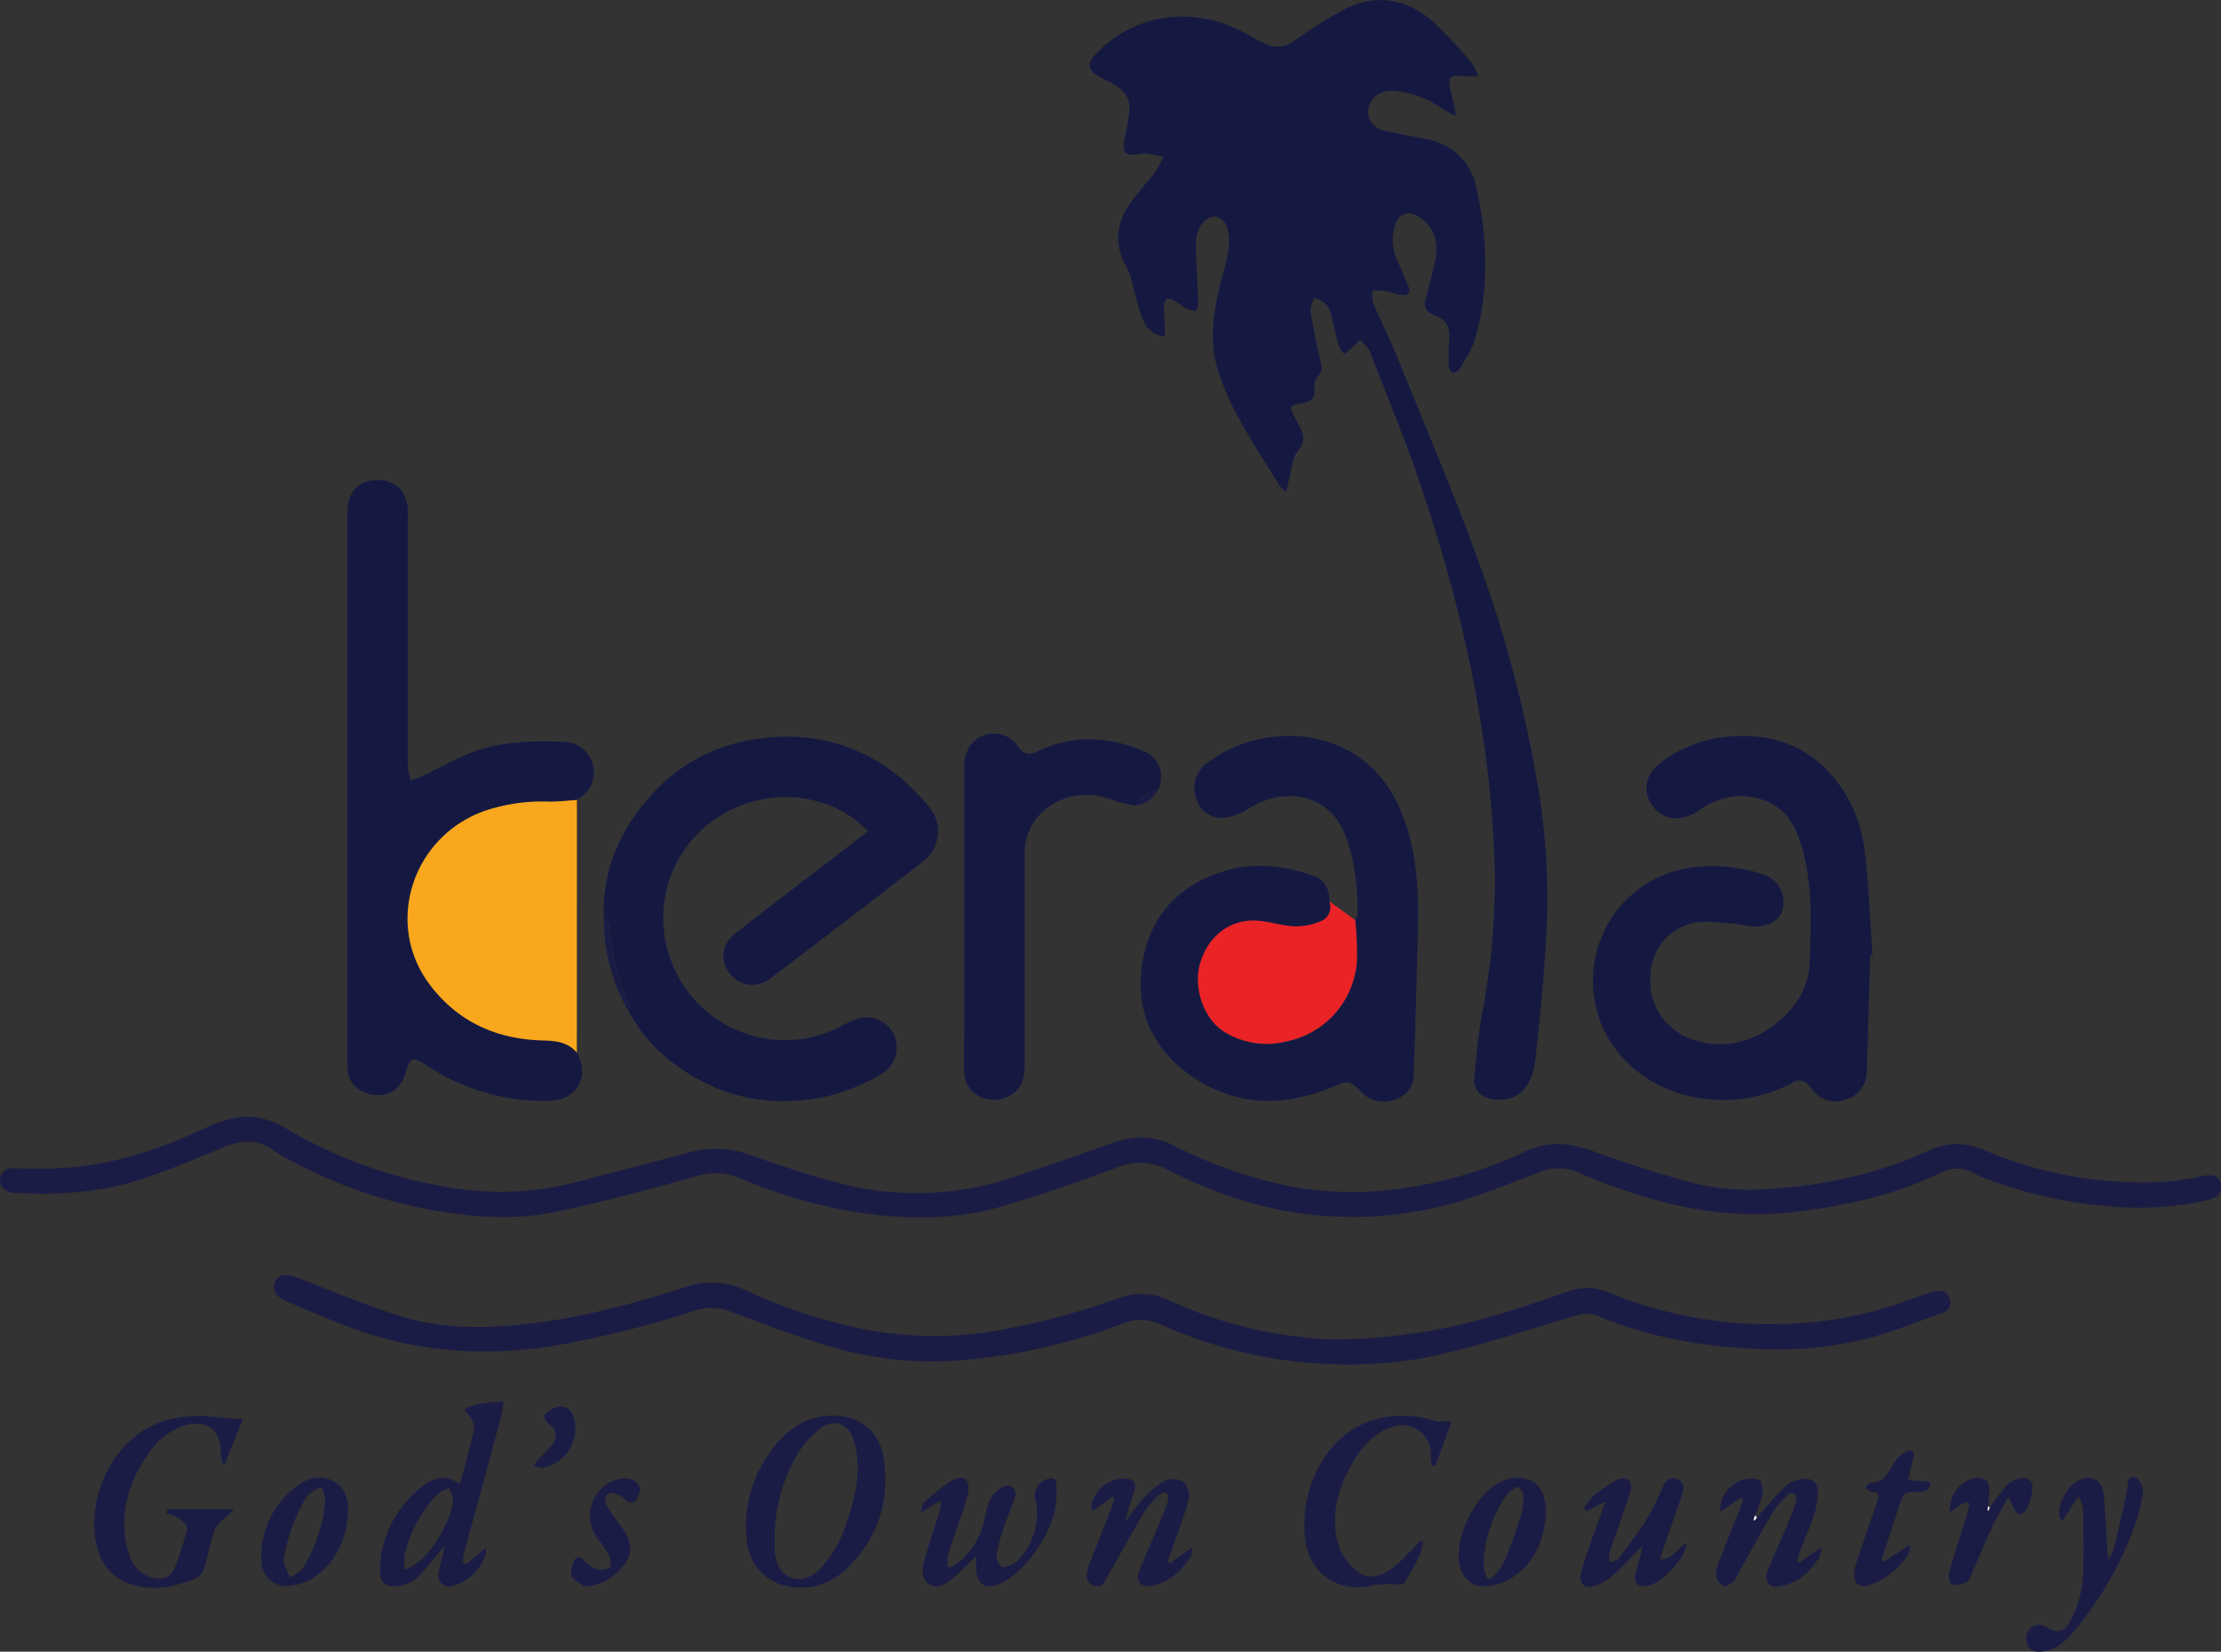 <svg xmlns="http://www.w3.org/2000/svg" viewBox="0 0 455.08 338.52"><rect x="0" y="0" width="455.08" height="338.52" fill="#333333" stroke="none"/><defs><style>.cls-1{fill:#151942;}.cls-2{fill:#1b1c45;}.cls-3{fill:#f9a71d;}.cls-4{fill:#ea2327;}.cls-5{fill:#fefefe;}</style></defs><g id="Layer_2" data-name="Layer 2"><g id="Layer_1-2" data-name="Layer 1"><path class="cls-1" d="M302.88,15.58a30.23,30.23,0,0,1-3.61,0c-1.9-.26-2.48.18-2.23,2.09.15,1.14.56,2.23.81,3.36.16.73.26,1.47.48,2.81-1.3-.72-2.18-1.14-3-1.66a19.93,19.93,0,0,0-9.43-3.53c-1.79-.11-3.49.16-4.65,1.72-1.94,2.61-.73,5.73,2.55,6.46,2.81.63,5.66,1.08,8.47,1.68a12.59,12.59,0,0,1,10.29,10.22c2.24,10.2,2.56,20.47-.27,30.62-.64,2.28-2.11,4.33-3.31,6.42a1.6,1.6,0,0,1-1.43.63,1.83,1.83,0,0,1-.73-1.41c0-1.73,0-3.46.12-5.19.17-3-.45-4.21-3.27-5.33-1.7-.68-2-1.72-1.54-3.33.73-2.71,1.46-5.43,2-8.18.76-3.7-.68-7-3.58-8.62-2.09-1.16-3.81-.63-4.64,1.6a10,10,0,0,0,.56,7.83c.74,1.63,1.48,3.26,2.12,4.93.55,1.39-.12,2-1.48,1.74-1.13-.19-2.22-.62-3.34-.82a19.63,19.63,0,0,0-2.55-.11,8.14,8.14,0,0,0,.17,2.68c1.7,4,3.67,7.9,5.29,11.94,7.11,17.68,14.78,35.13,20.46,53.36a265.46,265.46,0,0,1,8.22,35.06,137.73,137.73,0,0,1,1.37,30.7c-.45,7.86-1.24,15.71-2.09,23.54-.28,2.57-.93,5.18-3,7.1s-6.63,2-8.51.16a3.59,3.59,0,0,1-1.09-2.51,134.83,134.83,0,0,1,1.68-14.06,141.76,141.76,0,0,0,2.21-37c-1.6-25.22-7.41-49.54-15.63-73.33-2.85-8.27-6.25-16.36-9.41-24.53a3.7,3.7,0,0,0-.47-1.05c-.54-.68-1.15-1.3-1.73-1.95-.56.55-1.1,1.13-1.68,1.66s-1,.87-1.55,1.3a7.2,7.2,0,0,1-1.18-1.79c-.6-2.09-1-4.22-1.55-6.33a4.25,4.25,0,0,0-3.5-3.39c-.25.92-.81,1.89-.68,2.75.53,3.4,1.21,6.78,2,10.13.3,1.27.5,2.25-.63,3.28a2.94,2.94,0,0,0-.6,2.27c.31,2.12-.76,2.86-2.6,3.16-2.58.42-2.6.51-1.44,2.85.26.52.49,1,.79,1.54,1.16,1.89,1.46,3.49-.23,5.49-1,1.24-1.11,3.31-1.57,5-.25.94-.41,1.92-.7,3.25-.68-.57-1.09-.77-1.29-1.1-2.79-4.52-5.72-9-8.26-13.64a50.8,50.8,0,0,1-4.64-10.69c-1.51-5.46-.78-11.06.51-16.54.6-2.56,1.42-5.07,1.83-7.65a10.23,10.23,0,0,0-.35-4.7,3.58,3.58,0,0,0-2.5-2.16,4.24,4.24,0,0,0-2.88,2,7.51,7.51,0,0,0-.94,3.86c0,3.84.35,7.67.48,11.5a8.93,8.93,0,0,1-.42,2.13,10.66,10.66,0,0,1-2.13-.61c-.85-.44-1.57-1.13-2.4-1.59-1.38-.76-2-.39-2.05,1.22s.14,3.2.21,4.81a11.57,11.57,0,0,1-.13,1.32,5.14,5.14,0,0,1-4.29-3.13,34.31,34.31,0,0,1-1.62-5.09c-.62-2.06-.91-4.32-1.94-6.16a11.19,11.19,0,0,1,.05-11.71c1.58-2.73,3.93-5,5.84-7.55a23.07,23.07,0,0,0,1.74-3.17c-1.13-.22-2.25-.48-3.38-.66a4.67,4.67,0,0,0-1.34.08c-3.39.43-3.87-.11-3.16-3.52.27-1.31.54-2.63.75-4,.55-3.4-.27-5.13-3.23-6.86-1.05-.61-2.18-1.1-3.23-1.72-1.79-1.07-2.05-2.41-.66-3.93a24,24,0,0,1,20.52-8,26,26,0,0,1,10.88,3.51c1.22.7,2.47,1.36,3.75,1.95a5.47,5.47,0,0,0,5.79-.56A97.48,97.48,0,0,1,275.27,2c6.65-3.42,13-2.31,18.51,2.58a95,95,0,0,1,7.73,8.3A12.69,12.69,0,0,1,302.88,15.58Z"/><path class="cls-1" d="M118.19,215.72c2.76,5,0,9.8-5.67,9.89a43.18,43.18,0,0,1-25.2-7.33c-2.72-1.81-3.38-1.56-4.18,1.53s-3.2,4.94-6.35,4.61c-3.36-.35-5.51-2.41-5.59-5.71-.11-4.61,0-9.24,0-13.86q0-50,0-99.93c0-4.08,2.29-6.53,6.13-6.54s6.27,2.6,6.27,6.69v51.4a6.4,6.4,0,0,0,0,1.16c.15.78.36,1.56.54,2.33.8-.29,1.62-.53,2.38-.89,3.51-1.67,6.9-3.67,10.54-5,6.11-2.22,12.57-2.27,19-2a6.1,6.1,0,0,1,5.32,4.36c.83,3.17-.15,5.5-3.15,7.52-1.9.13-3.81.38-5.72.34a36.74,36.74,0,0,0-13.23,1.91c-15,5.36-20.61,23.36-11.05,35.79,5.8,7.54,13.82,11,23.23,11.21C114.07,213.31,116.39,213.65,118.19,215.72Z"/><path class="cls-2" d="M8.29,239.48c11.52.18,22.26-3,32.61-7.77,3.89-1.78,7.79-3.45,12.19-2.6a15.09,15.09,0,0,1,4.65,1.65,95.92,95.92,0,0,0,35.91,12.83,60.49,60.49,0,0,0,23.66-1.14c8-2.07,16.07-4.2,24.11-6.29a20.62,20.62,0,0,1,12.28.55c6.21,2.15,12.45,4.35,18.84,5.9a61.67,61.67,0,0,0,34.32-1.1c7.06-2.31,14.07-4.75,21.06-7.26,4.2-1.51,8.26-1.61,12.3.4a95,95,0,0,0,24.41,8.54,70.54,70.54,0,0,0,22.6.38,87,87,0,0,0,25.3-7.6c4.52-2.08,8.93-1.84,13.6-.14,6.66,2.43,13.43,4.62,20.27,6.49,7.33,2,14.82,1.74,22.34.77A91.71,91.71,0,0,0,390,238c1.85-.7,3.66-1.55,5.48-2.32a13.32,13.32,0,0,1,11,0,82.39,82.39,0,0,0,37.9,6.47,62.42,62.42,0,0,0,7-1.15c2.3-.38,3.36.11,3.64,1.69.31,1.74-.47,2.74-2.68,3.27a64.22,64.22,0,0,1-20.64,1.23,90.07,90.07,0,0,1-25-5.71,21.54,21.54,0,0,1-2.45-1.1,6.93,6.93,0,0,0-6.64,0c-9.43,4.6-19.5,6.76-29.85,8-14.44,1.77-28-1.46-41.22-6.77-1-.38-1.92-.74-2.84-1.19a10.5,10.5,0,0,0-8.74,0c-5.25,2-10.5,4.15-15.87,5.81a76.4,76.4,0,0,1-26,3.07c-12-.54-23.15-4.11-33.74-9.52a12.33,12.33,0,0,0-10.67-.42c-7.67,2.84-15.41,5.55-23.26,7.86-10.52,3.08-21.23,2.76-32,.87a100.28,100.28,0,0,1-21.79-6.63,13.09,13.09,0,0,0-9.13-.32c-9.78,2.69-19.58,5.42-29.53,7.39-7.21,1.44-14.63,1-22-.11A97.59,97.59,0,0,1,59.6,237.89,33.19,33.19,0,0,1,56,235.75c-3.16-2.23-6.4-2.15-9.85-.74-5.57,2.26-11.1,4.66-16.8,6.56C20.83,244.4,12,245,3.13,244.49a4.46,4.46,0,0,1-1.49-.31,2.3,2.3,0,0,1-1.58-2.74,2.26,2.26,0,0,1,2.45-2C4.44,239.49,6.36,239.48,8.29,239.48Z"/><path class="cls-1" d="M123.73,188.28c-.37-9.23,2.83-17.21,8.7-24.16a35.37,35.37,0,0,1,21.88-12.55c11.12-1.8,21.3.56,30.11,7.77a48.09,48.09,0,0,1,5.81,5.87,7.76,7.76,0,0,1-1,11.27q-15.66,12.17-31.47,24.12a5.79,5.79,0,0,1-8.24-1.09,5.54,5.54,0,0,1,.85-7.92c5.33-4.32,10.84-8.42,16.28-12.61l11.2-8.61a28.33,28.33,0,0,0-2.51-2.32c-14.55-10.59-35.56-2.28-39,15.41A25.06,25.06,0,0,0,157.83,213a24.65,24.65,0,0,0,14.48-2.65,18.65,18.65,0,0,1,3.67-1.62,6.13,6.13,0,0,1,7.2,3.39,6.29,6.29,0,0,1-2.76,8.13,42.94,42.94,0,0,1-9.47,4.08c-11.52,2.92-22.4,1.22-32.12-5.82a31.58,31.58,0,0,1-10.09-11.4c.06-.47.31-1,.14-1.39a45.49,45.49,0,0,1-4.1-16.49C124.76,188.9,124.1,188.6,123.73,188.28Z"/><path class="cls-1" d="M277.68,188.56c.16-.3.44-.61.45-.92a46.63,46.63,0,0,0-1.87-14.8c-3.27-10.92-13.65-11.55-20.59-7a10.81,10.81,0,0,1-5.11,1.77,5.33,5.33,0,0,1-5.41-3.85,6.24,6.24,0,0,1,1.87-7.15A27.41,27.41,0,0,1,261.11,151a26.72,26.72,0,0,1,10.83,1c8.14,2.57,13,8.28,15.82,16.06,2.44,6.81,2.92,13.89,2.78,21q-.33,15.67-.88,31.34a5.18,5.18,0,0,1-3.71,4.9,6.2,6.2,0,0,1-6.78-1.27c-2.83-2.75-2.78-2.65-6.35-1.17-10,4.12-19.84,3.88-28.85-2.44-7.75-5.45-11.38-13.23-9.95-22.7,1.49-9.82,7.27-16.27,16.85-19.19,6.08-1.86,12-1.14,17.91.83,2.56.86,3.64,2.64,3.63,5.44a3.09,3.09,0,0,1-1.59,4,12.89,12.89,0,0,1-5.48,1.13c-2.72-.11-5.4-1.1-8.11-1.19-5.39-.16-9.66,3.31-11.28,8.72-1.48,5,.72,11.33,4.82,14a16.57,16.57,0,0,0,13,2A18,18,0,0,0,278,196.75,66.19,66.19,0,0,0,277.68,188.56Z"/><path class="cls-1" d="M383.21,195.76c-.24,8-.43,15.9-.72,23.85a5.92,5.92,0,0,1-4.13,5.71,5.85,5.85,0,0,1-6.67-1.57c-.35-.38-.7-.75-1-1.15a2.4,2.4,0,0,0-3.37-.7,29.91,29.91,0,0,1-17.25,3.37c-10.95-.91-21-8.4-23.17-19.49a23.33,23.33,0,0,1,19.42-27.94,31.84,31.84,0,0,1,14.77,1.32,5.93,5.93,0,0,1,4.2,7.07c-.37,2.16-2.7,3.73-5.81,3.69-1.45,0-2.89-.52-4.34-.62-2.65-.16-5.42-.69-7.95-.16-5.39,1.12-8.84,5.49-9.05,11.21a12.65,12.65,0,0,0,7.43,12.21c10.79,4.64,20.59-2.74,23.86-9.46a16.06,16.06,0,0,0,1.37-6.33c.25-7.43.59-14.9-1.34-22.19-1.22-4.58-3-8.8-8-10.57s-9.44-.65-13.64,2.25c-2.65,1.85-5.74,1.94-7.87.27-3.52-2.78-3.46-7.42.25-10.15a26.33,26.33,0,0,1,12.25-5.22c9.05-1.2,17.11.86,23.2,8.12a28.33,28.33,0,0,1,6.41,15c.85,7.11,1.11,14.29,1.62,21.43Z"/><path class="cls-2" d="M276,279.66a93.5,93.5,0,0,1-38.13-8.18,9.25,9.25,0,0,0-7.55-.3,122,122,0,0,1-31.83,7.47,73.49,73.49,0,0,1-27.8-2.5c-6.92-2-13.69-4.6-20.45-7.13a11.33,11.33,0,0,0-7.84-.42,206.82,206.82,0,0,1-26.56,6.8c-15.83,3-31.23,1.87-46.22-4.14Q64,269,58.43,266.57c-2.11-.94-2.8-2.5-2-4.07.64-1.33,2.33-1.49,4.43-.68,6.91,2.67,13.76,5.55,20.8,7.8,8.75,2.8,17.77,2.72,26.85,1.66,11.05-1.29,21.69-4.2,32.23-7.59a16.31,16.31,0,0,1,12.3.86,108.39,108.39,0,0,0,24,7.87,75.63,75.63,0,0,0,28.84,0,152.69,152.69,0,0,0,23.24-6.35,13.17,13.17,0,0,1,10.25.35,88,88,0,0,0,31.82,8,96.55,96.55,0,0,0,16.28-.86c11.74-1.36,22.93-5,34-8.95a11,11,0,0,1,8.19.31A87,87,0,0,0,371,271a77.78,77.78,0,0,0,21.74-5.18c1.13-.44,2.31-.75,3.47-1.09,1.39-.42,2.63-.2,3.2,1.26a2.18,2.18,0,0,1-1.4,3.1c-5.22,1.84-10.38,3.95-15.72,5.33a77,77,0,0,1-23.26,2c-11-.57-21.81-2.51-32.06-6.88a5.6,5.6,0,0,0-3.44-.07c-8.09,2.33-16.09,5-24.24,7.11A86.16,86.16,0,0,1,276,279.66Z"/><path class="cls-3" d="M118.19,215.72c-1.8-2.07-4.12-2.41-6.75-2.47C102,213.06,94,209.58,88.21,202c-9.56-12.43-3.9-30.43,11.05-35.79a36.74,36.74,0,0,1,13.23-1.91c1.91,0,3.82-.21,5.72-.34Q118.21,189.86,118.19,215.72Z"/><path class="cls-1" d="M237.37,161.73l-.27.4c-2.34-.3-3.25,1.51-4.4,3a25.18,25.18,0,0,1-4.2-1c-5.5-2.26-11.19-1.35-15.16,2.53a11.28,11.28,0,0,0-3.39,8.49q0,21.65,0,43.3c0,2.75-.8,5.11-3.47,6.33-4.43,2-8.87-1-8.92-4.94-.05-3.21,0-6.41,0-9.62,0-17.51,0-35,0-52.53a8.77,8.77,0,0,1,1-4.54,6,6,0,0,1,10.07-.14c1.16,1.6,2.07,1.82,3.9,1,7.26-3.44,14.64-3.18,21.92,0,3,1.31,4.06,4.11,3.1,7.36C237.53,161.47,237.45,161.6,237.37,161.73Z"/><path class="cls-4" d="M277.68,188.56a66.19,66.19,0,0,1,.36,8.19,18,18,0,0,1-14.31,16.64,16.57,16.57,0,0,1-13-2c-4.1-2.64-6.3-9-4.82-14,1.62-5.41,5.89-8.88,11.28-8.72,2.71.09,5.39,1.08,8.11,1.19a12.89,12.89,0,0,0,5.48-1.13,3.09,3.09,0,0,0,1.59-4Z"/><path class="cls-2" d="M152.79,312.36a26.74,26.74,0,0,1,6.6-16.8c3.57-4,8-6.08,13.48-5.27a9.9,9.9,0,0,1,8.14,8.14c1.44,9-1,16.88-7.66,23.17a13.17,13.17,0,0,1-12,3.51,10.3,10.3,0,0,1-8.34-9.5C152.87,314.59,152.85,313.56,152.79,312.36Zm5.92,2.8c0,.76-.05,1.54,0,2.3.21,2.45.79,4.85,3.32,5.81s4.57-.21,6.33-2.06a24.65,24.65,0,0,0,5.21-9.51c1.83-5.36,3.06-10.82,1.35-16.49-1.06-3.51-4.16-4.66-7-2.33a20.18,20.18,0,0,0-4.51,5.15A34.5,34.5,0,0,0,158.71,315.16Z"/><path class="cls-2" d="M49.76,290.9c-1.21,3-2.44,6-3.67,9.07l-.46.06a14.68,14.68,0,0,1-.43-2.44c0-4.65-2.92-6.77-7.42-5.42a13.82,13.82,0,0,0-7.19,5.54c-4.33,6-6.32,12.66-4.37,20.07.7,2.66,2.14,4.78,5,5.54,2.11.56,3.76,0,4.58-2a56.41,56.41,0,0,0,2.53-8c.13-.56-.89-1.6-1.6-2.11a10.18,10.18,0,0,0-2.59-1l.13-.86H48c-.45.4-.9.75-1.28,1.14-1,1-2.26,1.82-2.71,3-.92,2.42-1.29,5-2.05,7.53a4,4,0,0,1-1.62,2.35c-4,1.74-8.25,2.71-12.69,1.57-4.74-1.23-7.64-4.72-8.24-10.59-.9-8.72,4.09-20.17,14.7-23.29a24.48,24.48,0,0,1,10.25-.59C46.06,290.63,47.8,290.73,49.76,290.9Z"/><path class="cls-2" d="M95.14,288.9c2.39-1.54,5.07-1.34,8.07-1.75-.23,1.36-.32,2.47-.61,3.52-2.49,9.23-5,18.44-7.53,27.66a13.59,13.59,0,0,0-.22,1.92l.59.39,4.18-3.49a7,7,0,0,1-.18,1.6A9.86,9.86,0,0,1,92.89,325c-2,.61-3.41-.77-3-2.85.32-1.68.77-3.34,1.23-5.28-1.82,2.11-3.35,4-5,5.82a7.11,7.11,0,0,1-5.46,2.4,2.46,2.46,0,0,1-2.74-2.56,19,19,0,0,1,.41-5.11,22.65,22.65,0,0,1,7.07-11.86c2.5-2.14,5.21-3.89,8.82-1.41l2.15-7.86c.07-.24.08-.5.14-.75C97.44,291.76,97.44,291.76,95.14,288.9ZM82.9,321.64c5-1.25,9.8-10.51,9.94-14.22A7,7,0,0,0,92,305a7.44,7.44,0,0,0-2.12,1,26.63,26.63,0,0,0-6.95,12.6A13.25,13.25,0,0,0,82.9,321.64Z"/><path class="cls-2" d="M297.47,291.27l-3.38,9.14-.7,0a12.49,12.49,0,0,1-.27-2.18,5.81,5.81,0,0,0-7.38-5.93c-3.81,1.1-6.41,3.85-8.31,7-3.26,5.51-5.15,11.52-3,17.9a12.27,12.27,0,0,0,4.06,5.11c2,1.59,5.12.69,7.8-1.72.86-.77,1.66-1.6,2.47-2.42s1.51-1.57,2.26-2.35l.55.17a12.66,12.66,0,0,1-.64,2.7c-.85,1.79-1.85,3.5-2.84,5.22-.48.84-1,1-2.17.8a16.62,16.62,0,0,0-5.37.4c-6.91,1.25-12.66-3.14-13.16-10.17a24.86,24.86,0,0,1,3.37-15.28c3.33-5.38,7.94-8.67,14.36-9.39a21,21,0,0,1,9,1C294.92,291.49,295.86,291.27,297.47,291.27Z"/><path class="cls-2" d="M200.06,318.91c-1.81,1.73-3.23,3.19-4.77,4.51-1.39,1.19-3.09,2.38-4.85,1.3s-1.54-3.27-1-5.08c.91-3.25,2-6.45,3-9.67a4.62,4.62,0,0,0,.23-2.44l-4,2.53c.23-.94.18-1.7.53-2a36.93,36.93,0,0,1,6-4.68c2.26-1.24,3.65-.09,3.17,2.5a50.56,50.56,0,0,1-2,6.39c-.65,2-1.38,4-2,6a14.13,14.13,0,0,0-.23,2.7l.53.32a17,17,0,0,0,2.41-1.63,16,16,0,0,0,4.76-8.79,13.36,13.36,0,0,1,1.11-3.64,6,6,0,0,1,2.17-2.25,1.74,1.74,0,0,1,2.73,2.11c-.64,2.13-1.59,4.17-2.28,6.29a29.23,29.23,0,0,0-1.35,5.32,2.82,2.82,0,0,0,1,2.39c.61.29,1.83-.18,2.54-.67,3.47-2.45,5.56-8.57,4.46-12.71a3.52,3.52,0,0,1,2.3-4.54c1-.35,1.92-.3,1.93,1a21.74,21.74,0,0,1-.34,5.66,26.48,26.48,0,0,1-8.42,13,11.91,11.91,0,0,1-2.93,1.8c-2.63,1.16-4.27.29-4.74-2.49A23.24,23.24,0,0,1,200.06,318.91Z"/><path class="cls-2" d="M360,311c2-2.23,3.91-4.59,6.1-6.63a6.39,6.39,0,0,1,3.63-1.27,2.41,2.41,0,0,1,2.72,2.72,15.66,15.66,0,0,1-.63,4.31c-.87,2.66-2,5.25-3,7.87-.24.62-.42,1.26-.62,1.9l.42.36,4.69-3.19a8.43,8.43,0,0,1-.53,2.12c-2,3.17-4.67,5.45-8.48,6-1.95.27-2.9-1.31-2.07-3.38,1.27-3.14,2.67-6.23,4-9.35.66-1.59,1.31-3.19,1.83-4.83a1.8,1.8,0,0,0-.34-1.5c-.17-.2-1.07-.09-1.34.18a18.07,18.07,0,0,0-3,3.42c-2.56,4.35-5,8.8-7.43,13.22-.25.44-.43,1-.81,1.28-.61.42-1.58,1.05-2,.83a3.09,3.09,0,0,1-1.53-2.05,6.4,6.4,0,0,1,.62-2.95c1.39-3.63,2.87-7.24,4.3-10.86.24-.62.39-1.29.58-1.94l-.41-.32-4.17,2.93a5.81,5.81,0,0,1,2.4-5.35,5.69,5.69,0,0,1,5.55-1.22c.53.2.81,2,.64,3a25.25,25.25,0,0,1-1.52,4.32l-.26.92.22.11Z"/><path class="cls-2" d="M239.65,320.46l4.68-3.34A6,6,0,0,1,244,319c-1.93,3-4.42,5.34-8,6-2.35.44-3.43-1-2.52-3.17,1.71-4.13,3.47-8.23,5.18-12.36a10.45,10.45,0,0,0,.72-2.37,1.39,1.39,0,0,0-.45-1.14,1.23,1.23,0,0,0-1.15.21,18.25,18.25,0,0,0-3.1,3.37c-2.63,4.38-5.06,8.89-7.64,13.31-.64,1.1-1,2.9-3,2.12-1.44-.55-1.75-1.94-.9-4.15,1.52-4,3.11-8,4.66-11.94.22-.57.35-1.17.52-1.76l-.43-.38-4.07,3a5,5,0,0,1-.2-1.46,7.19,7.19,0,0,1,6.94-5.28c1.6.07,2.35,1,1.88,2.5a64,64,0,0,0-1.88,6.43,54.7,54.7,0,0,1,3.62-4.73,18.38,18.38,0,0,1,4.54-3.74,4.19,4.19,0,0,1,3.69.18,4.08,4.08,0,0,1,1.2,3.5c-.87,3.44-2.2,6.77-3.36,10.14-.32.92-.67,1.83-1,2.75Z"/><path class="cls-2" d="M340.15,319.62c2.55.12,3.37-2.3,5.12-3.13.12.16.26.26.25.34-.52,2.9-5.11,7.66-7.87,8.17-2.1.39-3-.55-2.51-2.65a45.05,45.05,0,0,0,1.38-5.47c-.37.35-.75.69-1.1,1.05-1.52,1.56-3,3.2-4.59,4.66a12.08,12.08,0,0,1-3.33,2.21c-2.65,1.13-4.23,0-3.47-2.76,1.1-4,2.64-7.85,4-11.76.25-.71.48-1.42.86-2.53l-3.86,2-.52-.54a15.7,15.7,0,0,1,2.2-2.81,29.89,29.89,0,0,1,4.91-3.26,2.35,2.35,0,0,1,2.22.35,2.7,2.7,0,0,1,.23,2.25c-1.37,4.18-2.88,8.32-4.28,12.49a6.35,6.35,0,0,0,0,2c.65-.27,1.54-.36,1.9-.84,2-2.64,4-5.3,5.76-8.11a64.69,64.69,0,0,0,3.18-6.34c.63-1.31,1.45-2.47,3.07-1.76s1.29,2.17.84,3.49c-1.38,4-2.79,8.08-4.19,12.12A7.58,7.58,0,0,0,340.15,319.62Z"/><path class="cls-2" d="M425.85,306.67c-.78,1.21-1.27,2-1.77,2.74l-1.49,2.22c-.29-.28-.5-.38-.54-.52-.79-2.77,1.95-7.4,4.74-8.05,2.49-.57,4,.58,4.27,3.43.37,4.37.59,8.76.88,13.23a8.68,8.68,0,0,0,1.07-1.94c1-3.88,1.84-7.77,2.73-11.66.06-.25,0-.54.07-.77.39-.89-.34-2.42,1.27-2.6,1-.11,2.26,1.94,2,3.31a40.28,40.28,0,0,1-1.37,5.74,71.11,71.11,0,0,1-11.89,21.48c-1.77,2.24-3.66,4.49-6.74,5.1-1.41.28-2.88.25-3.56-1.12a2.94,2.94,0,0,1,1-3.92,2.77,2.77,0,0,1,2.46-.07c2.46,1.59,4,1.49,5.3-1.18a22.6,22.6,0,0,0,2.39-7.56c.39-5.08.19-10.19.16-15.29A10.07,10.07,0,0,0,425.85,306.67Z"/><path class="cls-2" d="M316.75,310.23c-.39,5.89-2.61,10.78-8,13.76a10.9,10.9,0,0,1-4.38,1.14c-2.84.21-4.88-1.76-5.4-4.89-.83-5.05,3.08-13.31,7.55-16,2.32-1.38,4.78-1.94,7.3-.75C315.85,304.46,316.8,307,316.75,310.23Zm-12,13.31h.86a18,18,0,0,0,2.58-3.47c1.32-3.09,2.43-6.27,3.45-9.47a13.78,13.78,0,0,0,.47-4.16,2.64,2.64,0,0,0-1-1.68c-.16-.14-1,.33-1.4.67a7,7,0,0,0-1.53,1.7A26.36,26.36,0,0,0,304,320.85,10.45,10.45,0,0,0,304.74,323.54Z"/><path class="cls-2" d="M71.32,310.09c-.38,5.82-2.7,10.6-7.78,13.71A10.33,10.33,0,0,1,59.39,325a5,5,0,0,1-5.78-4.79A17.65,17.65,0,0,1,61,304.48c2.21-1.64,4.87-2.3,7.39-.87S71.39,307.43,71.32,310.09Zm-13.23,10c.45,1.1.9,2.21,1.34,3.31.94-.74,2.21-1.3,2.77-2.27a30.29,30.29,0,0,0,4.44-14,6.61,6.61,0,0,0-.86-2.34,12.39,12.39,0,0,0-2.21,1.22,6.42,6.42,0,0,0-1.36,1.84A34.61,34.61,0,0,0,58.09,320.05Z"/><path class="cls-2" d="M391,303.32l4.6.44c-.22,1.76-1.23,2-2.49,2-3,.05-3,.07-4,3-1.2,3.6-2.37,7.21-3.55,10.81l.52.48,5-3.3.4.25a8.35,8.35,0,0,1-.74,2,15.4,15.4,0,0,1-8.05,5.94c-1.64.51-2.77-.42-2.77-2.15a7.1,7.1,0,0,1,.36-2.24c1.41-4.24,2.84-8.47,4.33-12.68.44-1.23.66-2.11-1.15-2.12-.42,0-.84-.53-1.26-.81.37-.37.75-1.08,1.1-1.07,2.73.08,3.52-1.95,4.63-3.83a7.4,7.4,0,0,1,2.69-2.55c1-.56,1.76,0,1.45,1.28C391.66,300.23,391.33,301.71,391,303.32Z"/><path class="cls-2" d="M407.7,308.94a52.94,52.94,0,0,1,3.61-4.65,5.12,5.12,0,0,1,2.82-1.35c1.34-.2,2.49.51,2.31,2.05a10.73,10.73,0,0,1-1.18,4.27c-1,1.63-2,1.36-2.76-.43-.21-.52-.49-1-1-2.06-1.2,2.21-2.28,4-3.15,5.87-1.48,3.17-2.81,6.42-4.23,9.63-.3.69-.55,1.65-1.11,1.94a6,6,0,0,1-3.11.63c-.26,0-.76-1.67-.55-2.4,1.23-4.41,2.66-8.76,4-13.15a5.4,5.4,0,0,0,.06-1.4,4.4,4.4,0,0,0-1.53.36,13.41,13.41,0,0,1-2.46,1.66,16,16,0,0,1,.46-2.7c.87-2.49,3.23-4.34,5.32-4.29,1.49,0,2.46.67,2.41,2.3,0,1.15-.15,2.29-.22,3.44,0,.29-.07.59-.1.88l.22,0C407.55,309.37,407.62,309.16,407.7,308.94Z"/><path class="cls-2" d="M119.87,325.14a9.26,9.26,0,0,1-2.72-2c-.43-.62,0-2,.33-2.95.41-1.21,1.23-1.29,2.2-.41a7.33,7.33,0,0,0,2.45,1.79,3.6,3.6,0,0,0,2.76-.28c.38-.27.28-1.77-.07-2.48a28.26,28.26,0,0,0-2.49-3.64,7.75,7.75,0,0,1,4.28-12,5.14,5.14,0,0,1,3,.12,2.77,2.77,0,0,1,1.58,1.91,5.43,5.43,0,0,1-1.2,2.67c-.13.19-.95.07-1.35-.12s-.72-.79-1.17-1c-.86-.33-2-1-2.66-.64-1.29.68-.82,2-.17,3,.93,1.46,2,2.82,3,4.25,2.21,3.21,2,5.81-.8,8.57A10.23,10.23,0,0,1,119.87,325.14Z"/><path class="cls-2" d="M117.89,292.94a8.15,8.15,0,0,1-6.78,7.91,4.47,4.47,0,0,1-1.67-.42,8.9,8.9,0,0,1,.87-1.35,25.84,25.84,0,0,0,3-3.17,2.74,2.74,0,0,0-.51-3.81c-.86-.71-1.78-1.59-.85-2.49a4.69,4.69,0,0,1,3.24-1.32C117,288.43,117.92,290.36,117.89,292.94Z"/><path class="cls-2" d="M123.73,188.28c.37.32,1,.62,1,.95a45.49,45.49,0,0,0,4.1,16.49c.17.37-.08.92-.14,1.39A37.59,37.59,0,0,1,123.73,188.28Z"/><path class="cls-2" d="M232.7,165.09c1.15-1.45,2.06-3.26,4.4-3A5.58,5.58,0,0,1,232.7,165.09Z"/><path class="cls-2" d="M237.37,161.73c.08-.13.16-.26.23-.4C237.53,161.47,237.45,161.6,237.37,161.73Z"/><path class="cls-5" d="M360,311l-.47.62-.22-.11.26-.92Z"/><path class="cls-5" d="M407.7,308.94c-.08.22-.15.43-.22.65l-.22,0c0-.29.06-.59.1-.88Z"/></g></g></svg>
